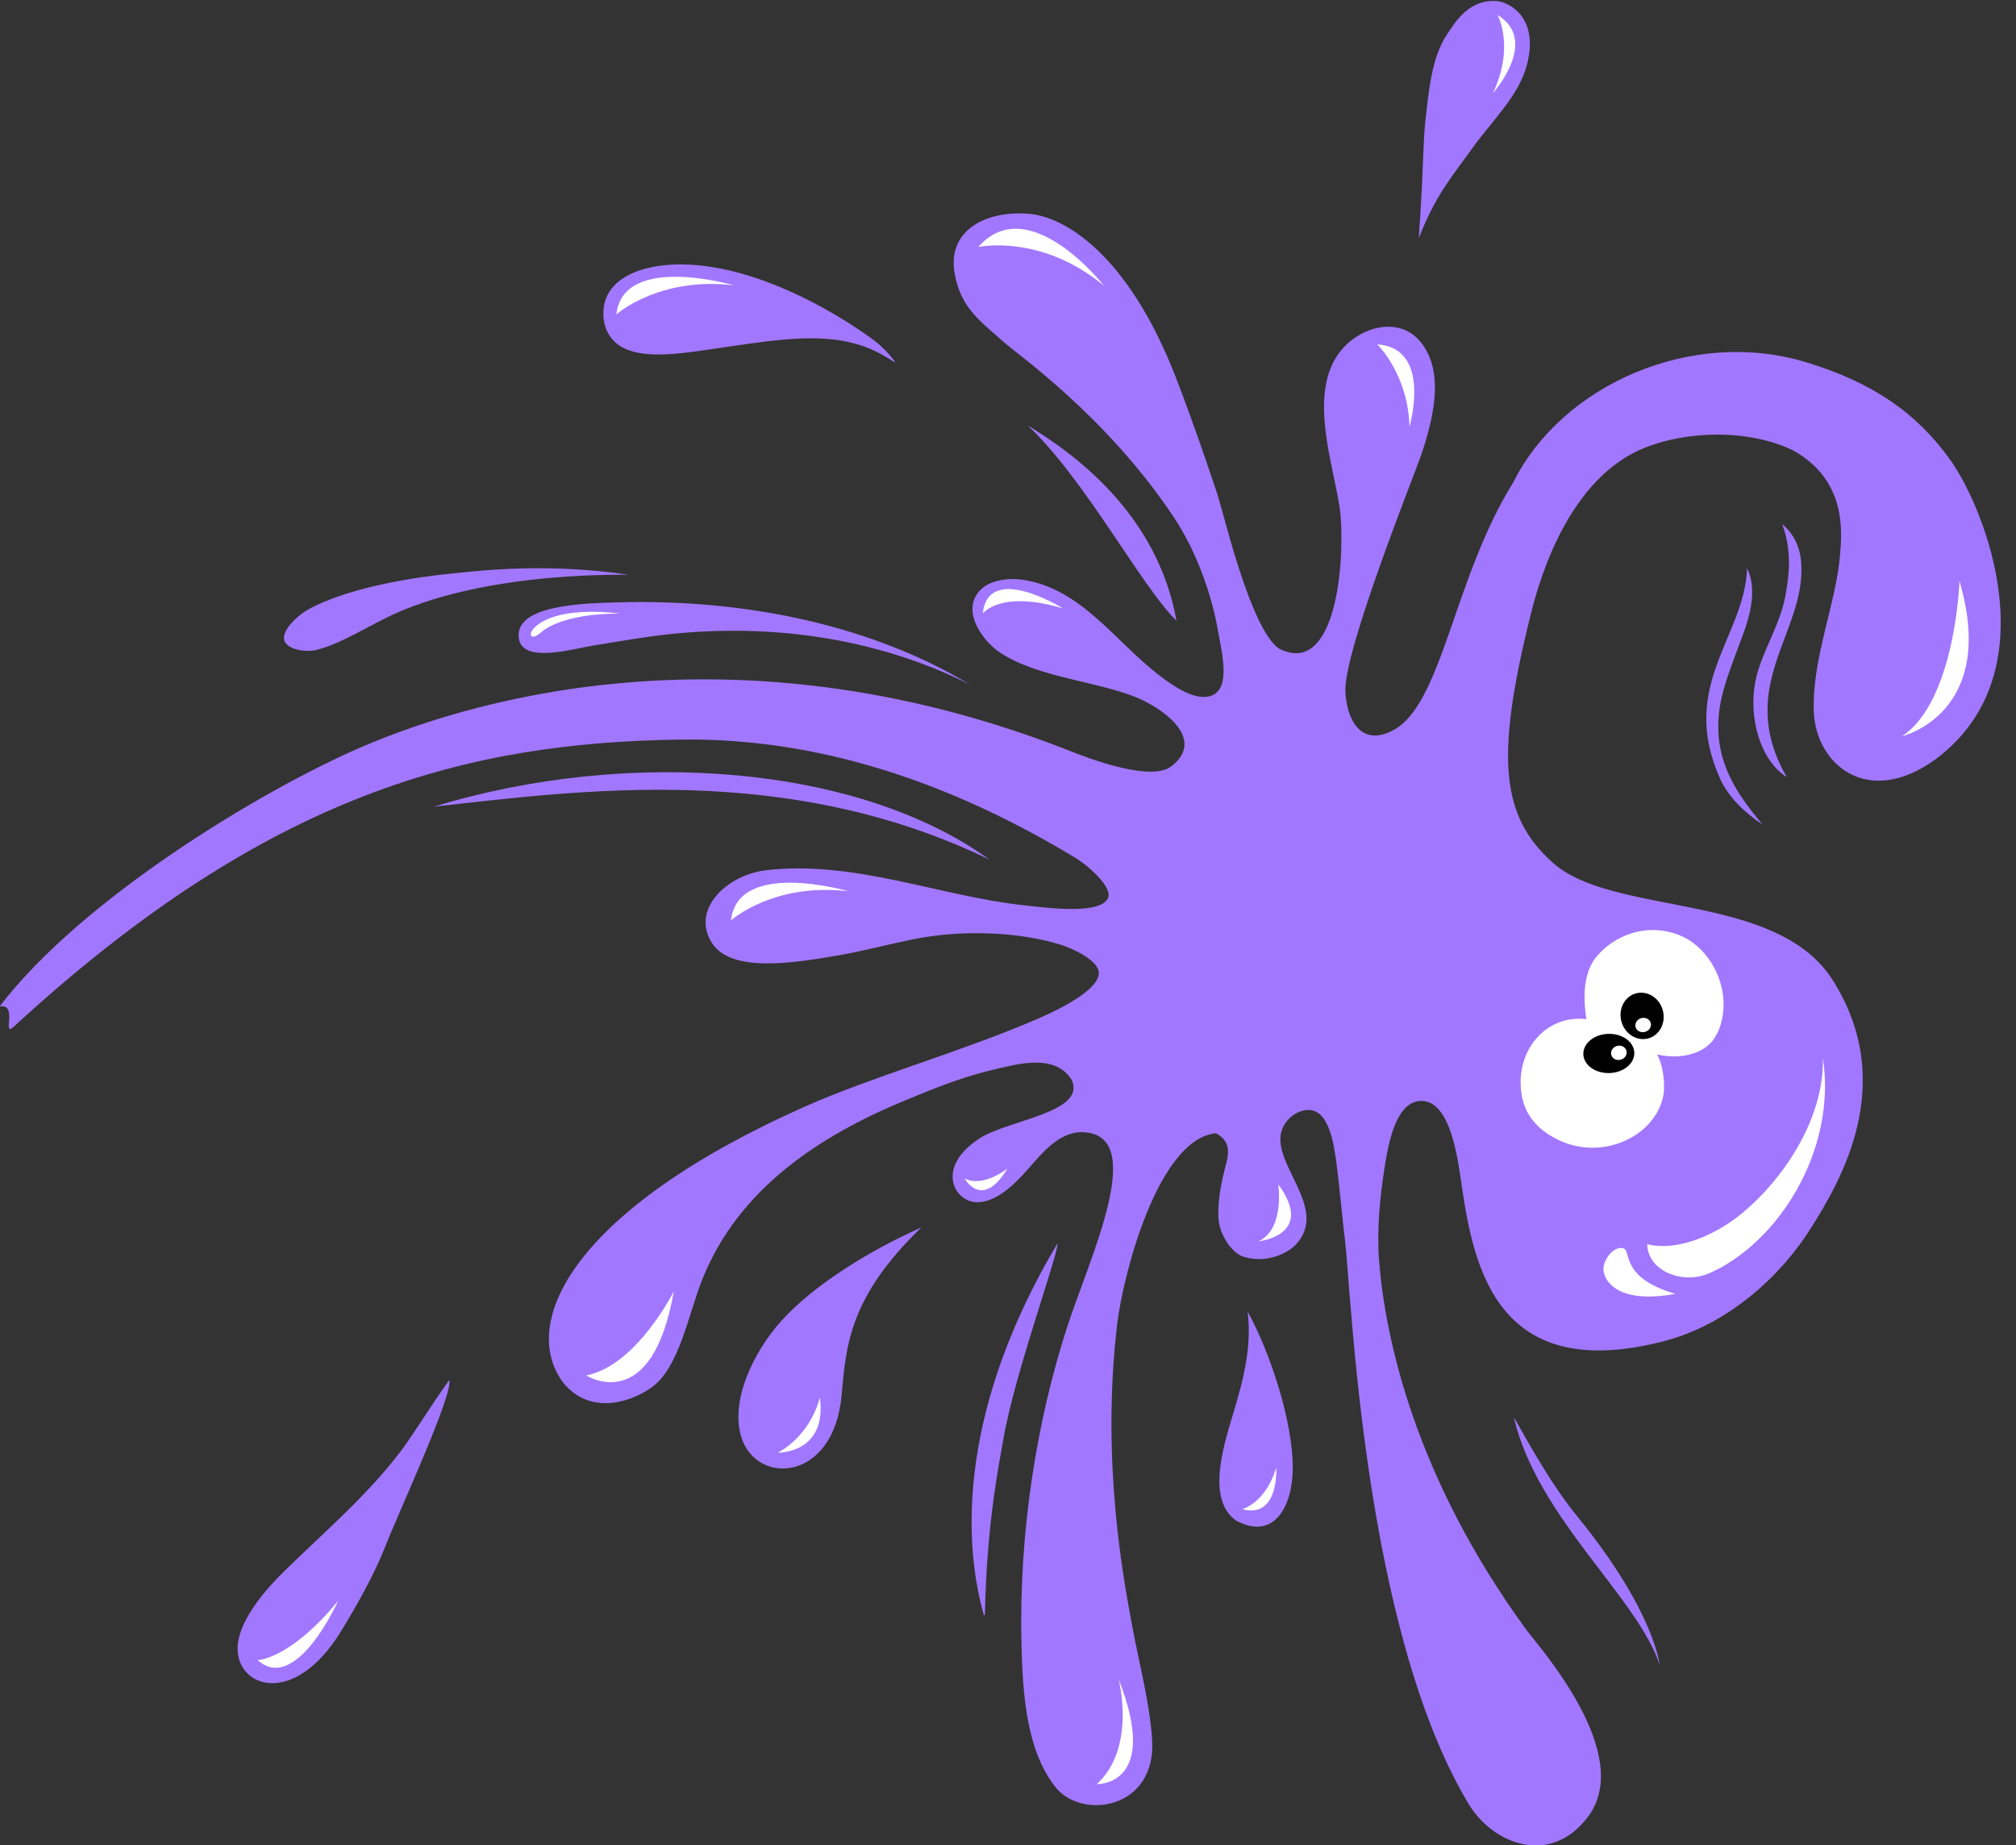 <?xml version="1.0" encoding="UTF-8" standalone="no"?>
<!-- Created with Inkscape (http://www.inkscape.org/) -->

<svg
   version="1.1"
   id="svg2"
   xml:space="preserve"
   width="693.35"
   height="634.588"
   viewBox="0 0 693.35 634.588"
   sodipodi:docname="ink-up.svg"
   inkscape:version="1.3 (0e150ed6c4, 2023-07-21)"
   xmlns:inkscape="http://www.inkscape.org/namespaces/inkscape"
   xmlns:sodipodi="http://sodipodi.sourceforge.net/DTD/sodipodi-0.dtd"
   xmlns:xlink="http://www.w3.org/1999/xlink"
   xmlns="http://www.w3.org/2000/svg"
   xmlns:svg="http://www.w3.org/2000/svg"
   xmlns:rdf="http://www.w3.org/1999/02/22-rdf-syntax-ns#"
   xmlns:cc="http://creativecommons.org/ns#"
   xmlns:dc="http://purl.org/dc/elements/1.1/"><rect x="0" y="0" width="693.35" height="634.588" fill="#333333" stroke="none"/><defs
     id="defs6"><clipPath
       clipPathUnits="userSpaceOnUse"
       id="clipPath18"><path
         d="M 0,62.785 V 42.252 C 26.004,25.986 112.287,14.042 214.722,14.042 v 0 c 123.013,0 222.738,17.227 222.738,38.477 v 0 c 0,21.25 -99.725,38.476 -222.738,38.476 v 0 C 112.287,90.995 26.004,79.051 0,62.785"
         id="path16"
         inkscape:connector-curvature="0" /></clipPath><radialGradient
       fx="0"
       fy="0"
       cx="0"
       cy="0"
       r="1"
       gradientUnits="userSpaceOnUse"
       gradientTransform="matrix(222.739,0,0,-38.477,214.719,52.519)"
       spreadMethod="pad"
       id="radialGradient36"><stop
         style="stop-opacity:1;stop-color:#ffffff"
         offset="0"
         id="stop28" /><stop
         style="stop-opacity:1;stop-color:#ffffff"
         offset="0.23"
         id="stop30" /><stop
         style="stop-opacity:0;stop-color:#ffffff"
         offset="0.764"
         id="stop32" /><stop
         style="stop-opacity:0;stop-color:#ffffff"
         offset="1"
         id="stop34" /></radialGradient><mask
       maskUnits="userSpaceOnUse"
       x="0"
       y="0"
       width="1"
       height="1"
       id="mask38"><g
         id="g48"><g
           id="g46"><g
             id="g44"><g
               id="g42"><path
                 d="M -32767,32767 H 32767 V -32767 H -32767 Z"
                 style="fill:url(#radialGradient36);stroke:none"
                 id="path40"
                 inkscape:connector-curvature="0" /></g></g></g></g></mask><radialGradient
       fx="0"
       fy="0"
       cx="0"
       cy="0"
       r="1"
       gradientUnits="userSpaceOnUse"
       gradientTransform="matrix(222.739,0,0,-38.477,214.719,52.519)"
       spreadMethod="pad"
       id="radialGradient62"><stop
         style="stop-opacity:1;stop-color:#6d6e71"
         offset="0"
         id="stop54" /><stop
         style="stop-opacity:1;stop-color:#6d6e71"
         offset="0.23"
         id="stop56" /><stop
         style="stop-opacity:1;stop-color:#6d6e71"
         offset="0.764"
         id="stop58" /><stop
         style="stop-opacity:1;stop-color:#6d6e71"
         offset="1"
         id="stop60" /></radialGradient><clipPath
       clipPathUnits="userSpaceOnUse"
       id="clipPath72"><path
         d="m 92.1,564.151 c 0,-114.732 93.008,-207.739 207.739,-207.739 v 0 c 114.733,0 207.741,93.007 207.741,207.739 v 0 c 0,114.732 -93.008,207.741 -207.741,207.741 v 0 C 185.108,771.892 92.1,678.883 92.1,564.151"
         id="path70"
         inkscape:connector-curvature="0" /></clipPath><radialGradient
       fx="0"
       fy="0"
       cx="0"
       cy="0"
       r="1"
       gradientUnits="userSpaceOnUse"
       gradientTransform="matrix(207.74,0,0,-207.74,299.84,564.152)"
       spreadMethod="pad"
       id="radialGradient90"><stop
         style="stop-opacity:1;stop-color:#ffffff"
         offset="0"
         id="stop82" /><stop
         style="stop-opacity:1;stop-color:#ffffff"
         offset="0.236"
         id="stop84" /><stop
         style="stop-opacity:0;stop-color:#ffffff"
         offset="0.941"
         id="stop86" /><stop
         style="stop-opacity:0;stop-color:#ffffff"
         offset="1"
         id="stop88" /></radialGradient><mask
       maskUnits="userSpaceOnUse"
       x="0"
       y="0"
       width="1"
       height="1"
       id="mask92"><g
         id="g102"><g
           id="g100"><g
             id="g98"><g
               id="g96"><path
                 d="M -32767,32767 H 32767 V -32767 H -32767 Z"
                 style="fill:url(#radialGradient90);stroke:none"
                 id="path94"
                 inkscape:connector-curvature="0" /></g></g></g></g></mask><radialGradient
       fx="0"
       fy="0"
       cx="0"
       cy="0"
       r="1"
       gradientUnits="userSpaceOnUse"
       gradientTransform="matrix(207.74,0,0,-207.74,299.84,564.152)"
       spreadMethod="pad"
       id="radialGradient116"><stop
         style="stop-opacity:1;stop-color:#ffffff"
         offset="0"
         id="stop108" /><stop
         style="stop-opacity:1;stop-color:#ffffff"
         offset="0.236"
         id="stop110" /><stop
         style="stop-opacity:1;stop-color:#ffffff"
         offset="0.941"
         id="stop112" /><stop
         style="stop-opacity:1;stop-color:#ffffff"
         offset="1"
         id="stop114" /></radialGradient><clipPath
       clipPathUnits="userSpaceOnUse"
       id="clipPath126"><path
         d="M 0,792 H 612 V 0 H 0 Z"
         id="path124"
         inkscape:connector-curvature="0" /></clipPath><radialGradient
       inkscape:collect="always"
       xlink:href="#radialGradient116"
       id="radialGradient5339"
       gradientUnits="userSpaceOnUse"
       gradientTransform="matrix(207.74,0,0,-207.74,299.84,564.152)"
       cx="0"
       cy="0"
       fx="0"
       fy="0"
       r="1"
       spreadMethod="pad" /></defs><sodipodi:namedview
     pagecolor="#ffffff"
     bordercolor="#666666"
     borderopacity="1"
     objecttolerance="10"
     gridtolerance="10"
     guidetolerance="10"
     inkscape:pageopacity="0"
     inkscape:pageshadow="2"
     inkscape:window-width="1366"
     inkscape:window-height="715"
     id="namedview4"
     showgrid="false"
     showborder="false"
     fit-margin-top="0"
     fit-margin-left="0"
     fit-margin-right="0"
     fit-margin-bottom="0"
     inkscape:zoom="0.6363961"
     inkscape:cx="331.55451"
     inkscape:cy="274.98597"
     inkscape:window-x="0"
     inkscape:window-y="27"
     inkscape:window-maximized="1"
     inkscape:current-layer="g10"
     inkscape:showpageshadow="2"
     inkscape:pagecheckerboard="0"
     inkscape:deskcolor="#d1d1d1" /><g
     id="g10"
     inkscape:groupmode="layer"
     inkscape:label="ink-1582152"
     transform="matrix(1.333,0,0,-1.333,-1187.797,1213.595)"><g
       id="g5187"
       transform="matrix(0.239,-0.856,0.856,0.239,671.331,788.748)"><g
         id="g5185"
         clip-path="url(#clipPath72)"><g
           id="g5183"><g
             id="g5175" /><g
             id="g5181"
             mask="url(#mask92)"><g
               id="g5179"><path
                 d="m 92.1,564.151 c 0,-114.732 93.008,-207.739 207.739,-207.739 v 0 c 114.733,0 207.741,93.007 207.741,207.739 v 0 c 0,114.732 -93.008,207.741 -207.741,207.741 v 0 C 185.108,771.892 92.1,678.883 92.1,564.151"
                 style="fill:url(#radialGradient5339);stroke:none"
                 id="path5177"
                 inkscape:connector-curvature="0" /></g></g></g></g></g><g
       id="g5191"
       transform="matrix(0.239,-0.856,0.856,0.239,1204.793,618.037)"
       style="fill:#a277ff;fill-opacity:1"><path
         d="m 0,0 c -2.907,-16.75 32.605,-37.146 45.613,-42.495 37.473,-15.408 72.389,-18.224 86.504,-19.464 10.26,-0.902 21.87,-1.029 32.349,-3.205 19.992,-4.151 17.168,-25.938 5.941,-30.717 -12.658,-5.388 -29.075,-1.85 -43.043,1.698 -31.622,8.033 -61.243,21.851 -84.649,37.357 -17.69,11.718 -47.994,38.351 -53.5,19.32 -1.85,-6.394 3.167,-13.272 6.004,-17.616 3.305,-5.06 7.164,-11.878 5.305,-17.421 -2.016,-6.017 -12.998,-8.521 -17.543,6.087 -2.943,9.46 1.137,31.707 -9.044,30.319 -9.005,-2.575 -8.8,-14.035 -9.107,-22.019 -0.343,-8.952 0.757,-17.943 1.629,-25.401 3.242,-27.747 11.887,-54.067 33.879,-71.148 8.735,-6.785 23.308,-13.55 26.69,-22.937 2.853,-7.916 2.531,-19.838 -8.451,-24.427 -20.069,-7.511 -47.334,16.272 -58.091,89.081 -3.173,21.476 -3.146,48.779 -6.461,72.55 -0.91,6.528 -3.267,18.956 -8.008,20.216 -3.451,0.917 -8.801,-5.303 -10.837,-8.45 -6.852,-10.585 -12.013,-26.355 -13.06,-40.967 -0.529,-7.398 -0.613,-14.992 -1.335,-22.126 -1.398,-13.791 -3.574,-31.42 -13.401,-34.328 -11.073,-3.275 -17.78,9.584 -16.041,20.806 3.924,25.306 20.856,46.649 29.946,69.419 2.442,6.122 8.829,20.873 4.394,24.143 -2.661,1.962 -10.491,-3.093 -13.629,-6.042 -42.448,-39.897 -57.555,-76.887 -64.101,-101.874 -15.26,-58.251 -17.52,-118.085 28.369,-208.116 2.317,-4.546 -6.182,3.208 -6.716,-2.467 -23.791,31.555 -39.953,90.054 -44.21,120.865 -5.533,40.046 -3.883,119.033 56.559,198.712 3.463,4.566 14.98,20.18 11.893,26.965 -4.019,9.853 -13.486,4.846 -20.26,-2.568 -8.42,-9.216 -14.465,-27.932 -25.104,-36.813 -4.232,-3.531 -14.326,-7.652 -18.685,-0.549 -2.14,3.487 -1.339,8.897 0.277,12.604 6.909,15.848 24.793,21.324 37.494,30.924 4.249,3.211 10.388,8.326 9.707,13.263 -0.816,5.939 -11.798,6.023 -18.152,6.664 -8.587,0.868 -22.394,0.502 -34.923,-3.61 -33.441,-10.974 -57.644,-31.041 -61.952,-33.77 -7.713,-4.885 -12.901,-9.569 -23.534,-8.344 -11.494,1.323 -14.937,12.641 -10.498,25.134 3.492,9.83 18.949,24.884 57.748,28.586 12.291,1.174 24.228,1.888 35.452,2.45 5.841,0.293 40.011,-1.294 47.941,5.126 12.267,13.196 -16.687,24.56 -32.156,27.62 -13.231,2.616 -42.836,-1.312 -48.989,18.582 -2.047,6.62 -0.59,15.071 7.792,17.884 8.555,2.872 18.589,-1.065 30.549,-9.281 4.472,-3.072 48.525,-36.878 60.024,-39.533 8.17,-1.887 16.765,0.082 14.593,10.273 -3.384,15.881 -37.791,28.734 -60.013,53.06 -23.391,21.127 -29.352,61.944 -10.625,91.261 10.667,16.698 22.493,26.823 38.632,32.655 16.184,5.848 67.511,11.484 82.503,-27.665 8.394,-22.878 -8.172,-33.587 -22.589,-30.245 -15.162,3.516 -28.609,14.707 -42.288,19.721 -6.19,2.269 -20.162,7.604 -32.696,-5.084 -9.525,-10.838 -13.938,-28.51 -12.186,-42.025 3.229,-24.913 32.228,-41.081 38.45,-44.601 36.915,-20.878 53.364,-23.359 70.073,-12.884 C -29.536,127.711 -24,175.599 5.346,184.414 39.31,194.615 61.985,171.094 73.01,158.927 84.239,146.534 93.545,128.016 93.119,108.773 92.031,59.592 58.531,61.495 34.042,64.603 26.984,65.498 9.102,68.373 6.97,59.832 5.258,52.974 15.414,47.788 23.104,44.319 c 7.965,-3.594 16.621,-6.972 25.485,-8.696 21.781,-4.239 63.025,-6.918 114.569,12.436 5.398,2.027 43.143,20.74 57.019,2.61 C 231.255,36.196 220.359,21.871 207.216,18.267 149.802,2.522 55.229,25.426 40.459,27.649 33.511,28.695 26.492,30.076 18.636,31.241 12.146,32.203 2.653,33.365 0.819,27.996 -0.394,24.444 1.676,20.048 4.911,18.272 13.685,13.458 30.35,25.904 37.561,13.318 39.051,10.717 40.517,3.91 36.669,-1.978 34.784,-4.862 29.052,-6.682 24.964,-6.098 20.665,-5.483 15.037,-2.802 11.35,-0.69 7.521,1.503 3.942,4.115 0,0"
         style="fill:#a277ff;fill-opacity:1;fill-rule:evenodd;stroke:none"
         id="path5189"
         inkscape:connector-curvature="0" /></g><g
       id="g5195"
       transform="matrix(0.239,-0.856,0.856,0.239,1319.244,480.93)"
       style="fill:#a277ff;fill-opacity:1"><path
         d="m 0,0 c -20.562,-0.922 -50.76,-22.752 -80.616,-21.433 18.361,4.486 25.261,6.762 33.541,10.341 C -14.838,2.844 0.218,-0.037 0,0"
         style="fill:#a277ff;fill-opacity:1;fill-rule:evenodd;stroke:none"
         id="path5193"
         inkscape:connector-curvature="0" /></g><g
       id="g5199"
       transform="matrix(0.239,-0.856,0.856,0.239,1006.96,554.333)"
       style="fill:#a277ff;fill-opacity:1"><path
         d="m 0,0 c 3.895,0.358 33.145,-24.533 41.263,-30.654 7.463,-5.627 14.666,-12.909 20.495,-19.176 18.38,-19.758 6.937,-34.54 -4.576,-29.819 -7.115,2.918 -13.366,12.663 -16.568,18.498 -8.088,14.74 -15.054,29.793 -24.833,42.464 C 12.045,-13.846 5.962,-7.417 0,0"
         style="fill:#a277ff;fill-opacity:1;fill-rule:evenodd;stroke:none"
         id="path5197"
         inkscape:connector-curvature="0" /></g><g
       id="g5203"
       transform="matrix(0.239,-0.856,0.856,0.239,1145.181,493.712)"
       style="fill:#a277ff;fill-opacity:1"><path
         d="M 0,0 C -0.011,-0.346 -0.219,-0.326 -0.437,-0.289 -23.874,-0.322 -60.519,9.763 -98.255,49.307 -95.825,49.142 -65.243,27.201 -47.999,19.022 -41.71,16.04 -25.682,7.688 0,0"
         style="fill:#a277ff;fill-opacity:1;fill-rule:evenodd;stroke:none"
         id="path5201"
         inkscape:connector-curvature="0" /></g><g
       id="g5207"
       transform="matrix(0.239,-0.856,0.856,0.239,1212.968,572.048)"
       style="fill:#2d2a5f;fill-opacity:1"><path
         d="m 0,0 c 13.844,3.199 34.722,4.035 47.585,0.315 9.988,-2.888 18.902,-10.646 9.93,-19.93 -7.893,-6.235 -20.432,1.431 -29.852,7.452 C 18.237,-6.138 9.911,-1.505 0,0"
         style="fill:#a277ff;fill-opacity:1;fill-rule:evenodd;stroke:none"
         id="path5205"
         inkscape:connector-curvature="0" /></g><g
       id="g5211"
       transform="matrix(0.239,-0.856,0.856,0.239,1128.811,593.738)"
       style="fill:#a277ff;fill-opacity:1"><path
         d="m 0,0 c 13.765,-25.608 27.315,-30.383 40.558,-35.368 23.949,-9.017 18.788,-31.003 3.978,-31.37 -11.11,-0.276 -22.806,10.054 -29.26,20.159 C 7.779,-34.841 2.404,-16.429 0,0"
         style="fill:#a277ff;fill-opacity:1;fill-rule:evenodd;stroke:none"
         id="path5209"
         inkscape:connector-curvature="0" /></g><g
       id="g5215"
       transform="matrix(0.239,-0.856,0.856,0.239,1309.854,588.378)"><path
         d="M 0,0 C -1.443,-2.698 2.016,-6.835 4.729,-7.233 8.962,-7.854 15.517,-4.174 16.841,11.035 7.954,-3.34 1.207,2.258 0,0"
         style="fill:#ffffff;fill-opacity:1;fill-rule:evenodd;stroke:none"
         id="path5213"
         inkscape:connector-curvature="0" /></g><g
       id="g5219"
       transform="matrix(0.239,-0.856,0.856,0.239,1332.172,581.95)"><path
         d="M 0,0 C -3.084,21.338 -24.108,45.116 -51.355,48.476 -33.505,43.94 -19.542,26.654 -13.674,12.49 -10.59,5.045 -8.269,-6.795 -12.94,-15.209 -5.373,-17.134 1.225,-8.478 0,0"
         style="fill:#ffffff;fill-opacity:1;fill-rule:evenodd;stroke:none"
         id="path5217"
         inkscape:connector-curvature="0" /></g><g
       id="g5223"
       transform="matrix(0.239,-0.856,0.856,0.239,1283.614,628.299)"><path
         d="m 0,0 c 6.147,-0.775 11.223,1.581 15.549,6.327 9.823,10.709 7.009,27.74 -3.923,33.203 -2.065,1.032 -7.663,2.432 -11.926,1.455 4.148,7.834 2.445,14.016 0.454,16.619 -2.085,2.727 -5.283,4.645 -8.722,5.714 -8.098,2.517 -18.29,0.011 -23.495,-6.989 -6.014,-8.087 -4.946,-18.262 -0.12,-24.949 2.331,-3.231 7.451,-6.434 16.495,-7.401 C -20.232,13.091 -12.506,1.577 0,0"
         style="fill:#ffffff;fill-opacity:1;fill-rule:evenodd;stroke:none"
         id="path5221"
         inkscape:connector-curvature="0" /></g><g
       id="g5227"
       transform="matrix(0.239,-0.856,0.856,0.239,1003.035,702.301)"
       style="fill:#a277ff;fill-opacity:1"><path
         d="M 0,0 C -1.413,59.823 21.78,122.181 58.13,151.144 15.042,102.336 6.937,42.444 0,0"
         style="fill:#a277ff;fill-opacity:1;fill-rule:evenodd;stroke:none"
         id="path5225"
         inkscape:connector-curvature="0" /></g><g
       id="g5231"
       transform="matrix(0.239,-0.856,0.856,0.239,1345.816,697.669)"
       style="fill:#a277ff;fill-opacity:1"><path
         d="m 0,0 c -4.677,-3.983 -10.251,-7.36 -15.988,-8.25 -29.453,-4.577 -37.962,18.016 -56.898,23.942 8.67,1.583 17.279,-5.697 21.73,-8.882 5.242,-3.754 10.863,-8.077 16.926,-10.416 C -21.217,-8.627 -10.457,-4.697 0,0"
         style="fill:#a277ff;fill-opacity:1;fill-rule:evenodd;stroke:none"
         id="path5229"
         inkscape:connector-curvature="0" /></g><g
       id="g5235"
       transform="matrix(0.239,-0.856,0.856,0.239,1343.971,734.622)"
       style="fill:#a277ff;fill-opacity:1"><path
         d="m 0,0 c -7.912,3.966 -13.957,11.848 -23.119,15.813 -2.447,1.058 -9.6,4.745 -18.767,3.971 3.867,2.577 7.908,3.255 12.75,2.195 C -9.562,17.69 -0.213,-6.206 29.251,1.304 22.096,-4.989 9.329,-4.676 0,0"
         style="fill:#a277ff;fill-opacity:1;fill-rule:evenodd;stroke:none"
         id="path5233"
         inkscape:connector-curvature="0" /></g><g
       id="g5239"
       transform="matrix(0.239,-0.856,0.856,0.239,1141.283,733.803)"
       style="fill:#a277ff;fill-opacity:1"><path
         d="m 0,0 c -15.698,-17.181 -30.451,-42.553 -36.9,-76.476 -1.518,-7.985 -2.323,-15.935 -3.396,-25.707 -0.673,-6.125 -0.425,-21.085 -7.655,-20.312 -10.024,1.072 -4.866,20.99 -2.536,30.375 C -41.086,-54.25 -23.03,-21.615 0,0"
         style="fill:#a277ff;fill-opacity:1;fill-rule:evenodd;stroke:none"
         id="path5237"
         inkscape:connector-curvature="0" /></g><g
       id="g5243"
       transform="matrix(0.239,-0.856,0.856,0.239,1053.269,762.14)"
       style="fill:#a277ff;fill-opacity:1"><path
         d="m 0,0 c -9.475,-33.437 -9.172,-55.904 -7.467,-67.662 1.277,-8.803 4.327,-17.578 4.119,-25.507 -0.093,-3.486 -2.625,-8.496 -5.405,-8.24 -3.099,0.285 -5.914,6.217 -6.625,9.397 -2.56,11.451 -1.269,27.872 1.066,41.616 C -12.764,-41.286 -9.913,-22.402 0,0"
         style="fill:#a277ff;fill-opacity:1;fill-rule:evenodd;stroke:none"
         id="path5241"
         inkscape:connector-curvature="0" /></g><g
       id="g5247"
       transform="matrix(0.239,-0.856,0.856,0.239,1121.943,816.95)"
       style="fill:#a277ff;fill-opacity:1"><path
         d="m 0,0 c -4.288,-3.915 -6.684,-6.542 -9.269,-11.339 -5.43,-10.074 -6.786,-23.954 -8.514,-37.317 -1.671,-12.912 -3.187,-30.181 -16.014,-29.512 -12.745,1.309 -14.036,15.23 -9.395,28.78 6.285,18.346 22.747,35.274 35.154,45.071 C -4.759,-1.729 0.089,0.386 0,0"
         style="fill:#a277ff;fill-opacity:1;fill-rule:evenodd;stroke:none"
         id="path5245"
         inkscape:connector-curvature="0" /></g><g
       id="g5251"
       transform="matrix(0.239,-0.856,0.856,0.239,1258.805,878.987)"
       style="fill:#a277ff;fill-opacity:1"><path
         d="m 0,0 c -8.354,3.369 -17.455,6.773 -22.686,12.83 -3.052,3.533 -8.234,9.007 -5.481,16.651 1.086,3.015 7.582,10.667 20.086,3.435 C 0.057,28.209 4.768,18.911 11.029,11.119 17.532,3.028 21.162,-2.726 32.03,-10.918 14.88,-4.736 5.647,-2.276 0,0"
         style="fill:#a277ff;fill-opacity:1;fill-rule:evenodd;stroke:none"
         id="path5249"
         inkscape:connector-curvature="0" /></g><g
       id="g5255"
       transform="matrix(0.239,-0.856,0.856,0.239,1156.326,800.579)"
       style="fill:#a277ff;fill-opacity:1"><path
         d="M 0,0 C 16.871,15.911 39.265,28.805 66.127,26.265 53.545,19.043 19.931,11.917 0,0"
         style="fill:#a277ff;fill-opacity:1;fill-rule:evenodd;stroke:none"
         id="path5253"
         inkscape:connector-curvature="0" /></g><g
       id="g5259"
       transform="matrix(0.239,-0.856,0.856,0.239,1316.364,642.511)"><path
         d="m 0,0 c 0,-3.437 -3.034,-6.223 -6.776,-6.223 -3.743,0 -6.777,2.786 -6.777,6.223 0,3.436 3.034,6.222 6.777,6.222 C -3.034,6.222 0,3.436 0,0"
         style="fill:#000000;fill-opacity:1;fill-rule:evenodd;stroke:none"
         id="path5257"
         inkscape:connector-curvature="0" /></g><g
       id="g5263"
       transform="matrix(0.239,-0.856,0.856,0.239,1315.513,644.184)"><path
         d="m 0,0 c 0,-1.26 -0.927,-2.282 -2.071,-2.282 -1.144,0 -2.071,1.022 -2.071,2.282 0,1.26 0.927,2.282 2.071,2.282 C -0.927,2.282 0,1.26 0,0"
         style="fill:#ffffff;fill-opacity:1;fill-rule:evenodd;stroke:none"
         id="path5261"
         inkscape:connector-curvature="0" /></g><g
       id="g5267"
       transform="matrix(0.239,-0.856,0.856,0.239,1312.703,638.18)"><path
         d="m 0,0 c -2.907,1.245 -6.363,-0.863 -7.718,-4.707 -1.355,-3.843 -0.096,-7.968 2.81,-9.213 2.907,-1.245 6.362,0.864 7.718,4.708 C 4.165,-5.37 2.906,-1.244 0,0"
         style="fill:#000000;fill-opacity:1;fill-rule:evenodd;stroke:none"
         id="path5265"
         inkscape:connector-curvature="0" /></g><g
       id="g5271"
       transform="matrix(0.239,-0.856,0.856,0.239,1310.747,638.649)"><path
         d="M 0,0 C -1.066,0.456 -2.267,-0.125 -2.681,-1.301 -3.095,-2.476 -2.566,-3.797 -1.5,-4.254 -0.435,-4.71 0.766,-4.128 1.18,-2.953 1.595,-1.778 1.065,-0.456 0,0"
         style="fill:#ffffff;fill-opacity:1;fill-rule:evenodd;stroke:none"
         id="path5269"
         inkscape:connector-curvature="0" /></g><g
       id="g5275"
       transform="matrix(0.239,-0.856,0.856,0.239,1381.824,720.467)"><path
         d="M 0,0 C 0,0 1.111,28.685 -38.89,28.16 -38.89,28.16 -5.714,17.666 0,0"
         style="fill:#ffffff;fill-opacity:1;fill-rule:evenodd;stroke:none"
         id="path5273"
         inkscape:connector-curvature="0" /></g><g
       id="g5279"
       transform="matrix(0.239,-0.856,0.856,0.239,1276.27,886.411)"
       style="fill:#ffffff;fill-opacity:1"><path
         d="m 0,0 c 0,0 -10.943,17.194 -21.481,7.369 0,0 10.132,2.456 21.481,-7.369"
         style="fill:#ffffff;fill-opacity:1;fill-rule:evenodd;stroke:none"
         id="path5277"
         inkscape:connector-curvature="0" /></g><g
       id="g5283"
       transform="matrix(0.239,-0.856,0.856,0.239,1254.731,800.363)"><path
         d="m 0,0 c 0,0 -20.135,12.573 -25.505,-2.588 0,0 10.739,6.286 25.505,2.588"
         style="fill:#ffffff;fill-opacity:1;fill-rule:evenodd;stroke:none"
         id="path5281"
         inkscape:connector-curvature="0" /></g><g
       id="g5287"
       transform="matrix(0.239,-0.856,0.856,0.239,1175.917,836.686)"><path
         d="m 0,0 c 0,0 -32.744,-13.53 -20.668,-32.128 0,0 1.08,18.598 20.668,32.128"
         style="fill:#ffffff;fill-opacity:1;fill-rule:evenodd;stroke:none"
         id="path5285"
         inkscape:connector-curvature="0" /></g><g
       id="g5291"
       transform="matrix(0.239,-0.856,0.856,0.239,1080.377,836.815)"
       style="fill:#ffffff;fill-opacity:1"><path
         d="m 0,0 c 0,0 -17.694,-28.409 -1.011,-35.094 0,0 -7.33,14.762 1.011,35.094"
         style="fill:#ffffff;fill-opacity:1;fill-rule:evenodd;stroke:none"
         id="path5289"
         inkscape:connector-curvature="0" /></g><g
       id="g5295"
       transform="matrix(0.239,-0.856,0.856,0.239,1109.954,680.474)"><path
         d="m 0,0 c 0,0 -17.694,-28.409 -1.011,-35.094 0,0 -7.33,14.762 1.011,35.094"
         style="fill:#ffffff;fill-opacity:1;fill-rule:evenodd;stroke:none"
         id="path5293"
         inkscape:connector-curvature="0" /></g><g
       id="g5299"
       transform="matrix(0.239,-0.856,0.856,0.239,1165.336,753.446)"><path
         d="m 0,0 c 0,0 -18.93,-17.316 -4.822,-22.826 0,0 -5.357,6.69 4.822,22.826"
         style="fill:#ffffff;fill-opacity:1;fill-rule:evenodd;stroke:none"
         id="path5297"
         inkscape:connector-curvature="0" /></g><g
       id="g5303"
       transform="matrix(0.239,-0.856,0.856,0.239,988.593,756.74)"
       style="fill:#a277ff;fill-opacity:1"><path
         d="m 0,0 c 0,0 -3.099,-17.054 2.76,-24.361 0.606,-0.757 2.162,-2.283 2.965,-1.233 0.333,0.438 -0.02,1.436 -1.323,2.997 0,0 -5.032,5.468 -4.402,22.597"
         style="fill:#a277ff;fill-opacity:1;fill-rule:evenodd;stroke:none"
         id="path5301"
         inkscape:connector-curvature="0" /></g><g
       id="g5307"
       transform="matrix(0.239,-0.856,0.856,0.239,1050.994,752.101)"><path
         d="m 0,0 c 0,0 -7.016,-15.58 -3.083,-24.316 0.406,-0.903 1.549,-2.821 2.572,-2.038 0.425,0.326 0.319,1.393 -0.57,3.273 0,0 -3.569,6.722 1.081,23.081"
         style="fill:#ffffff;fill-opacity:1;fill-rule:evenodd;stroke:none"
         id="path5305"
         inkscape:connector-curvature="0" /></g><g
       id="g5311"
       transform="matrix(0.239,-0.856,0.856,0.239,1174.048,450.093)"><path
         d="M 0,0 C 0,0 5.642,17.718 -27.646,14.299 -27.646,14.299 -7.052,13.988 0,0"
         style="fill:#ffffff;fill-opacity:1;fill-rule:evenodd;stroke:none"
         id="path5309"
         inkscape:connector-curvature="0" /></g><g
       id="g5315"
       transform="matrix(0.239,-0.856,0.856,0.239,1220.348,531.793)"
       style="fill:#ffffff;fill-opacity:1"><path
         d="m 0,0 c 0,0 14.669,-3.108 9.027,-12.745 0,0 -10e-4,7.15 -9.027,12.745"
         style="fill:#ffffff;fill-opacity:1;fill-rule:evenodd;stroke:none"
         id="path5313"
         inkscape:connector-curvature="0" /></g><g
       id="g5319"
       transform="matrix(0.239,-0.856,0.856,0.239,1215.789,590.151)"><path
         d="M 0,0 C 0,0 2.821,16.474 -14.387,9.947 -14.387,9.947 -1.41,8.393 0,0"
         style="fill:#ffffff;fill-opacity:1;fill-rule:evenodd;stroke:none"
         id="path5317"
         inkscape:connector-curvature="0" /></g><g
       id="g5323"
       transform="matrix(0.239,-0.856,0.856,0.239,1091.784,535.616)"
       style="fill:#ffffff;fill-opacity:1"><path
         d="m 0,0 c 0,0 4.157,13.741 -12.175,16.032 0,0 9.502,-4.906 12.175,-16.032"
         style="fill:#ffffff;fill-opacity:1;fill-rule:evenodd;stroke:none"
         id="path5321"
         inkscape:connector-curvature="0" /></g><g
       id="g5327"
       transform="matrix(0.239,-0.856,0.856,0.239,1151.018,608.928)"><path
         d="m 0,0 c 0,0 3.563,-8.507 -0.595,-12.761 0,0 10.395,2.29 0.595,12.761"
         style="fill:#ffffff;fill-opacity:1;fill-rule:evenodd;stroke:none"
         id="path5325"
         inkscape:connector-curvature="0" /></g><g
       id="g5331"
       transform="matrix(0.239,-0.856,0.856,0.239,978.321,497.406)"
       style="fill:#ffffff;fill-opacity:1"><path
         d="m 0,0 c 0,0 22.96,-19.065 10.315,-27.133 0,0 2.33,9.167 -10.315,27.133"
         style="fill:#ffffff;fill-opacity:1;fill-rule:evenodd;stroke:none"
         id="path5329"
         inkscape:connector-curvature="0" /></g><g
       id="g5335"
       transform="matrix(0.239,-0.856,0.856,0.239,1042.328,555.545)"><path
         d="M 0,0 C 0,0 16.907,15.03 -16.658,31.03 -16.658,31.03 1.189,14.86 0,0"
         style="fill:#ffffff;fill-opacity:1;fill-rule:evenodd;stroke:none"
         id="path5333"
         inkscape:connector-curvature="0" /></g></g></svg>
